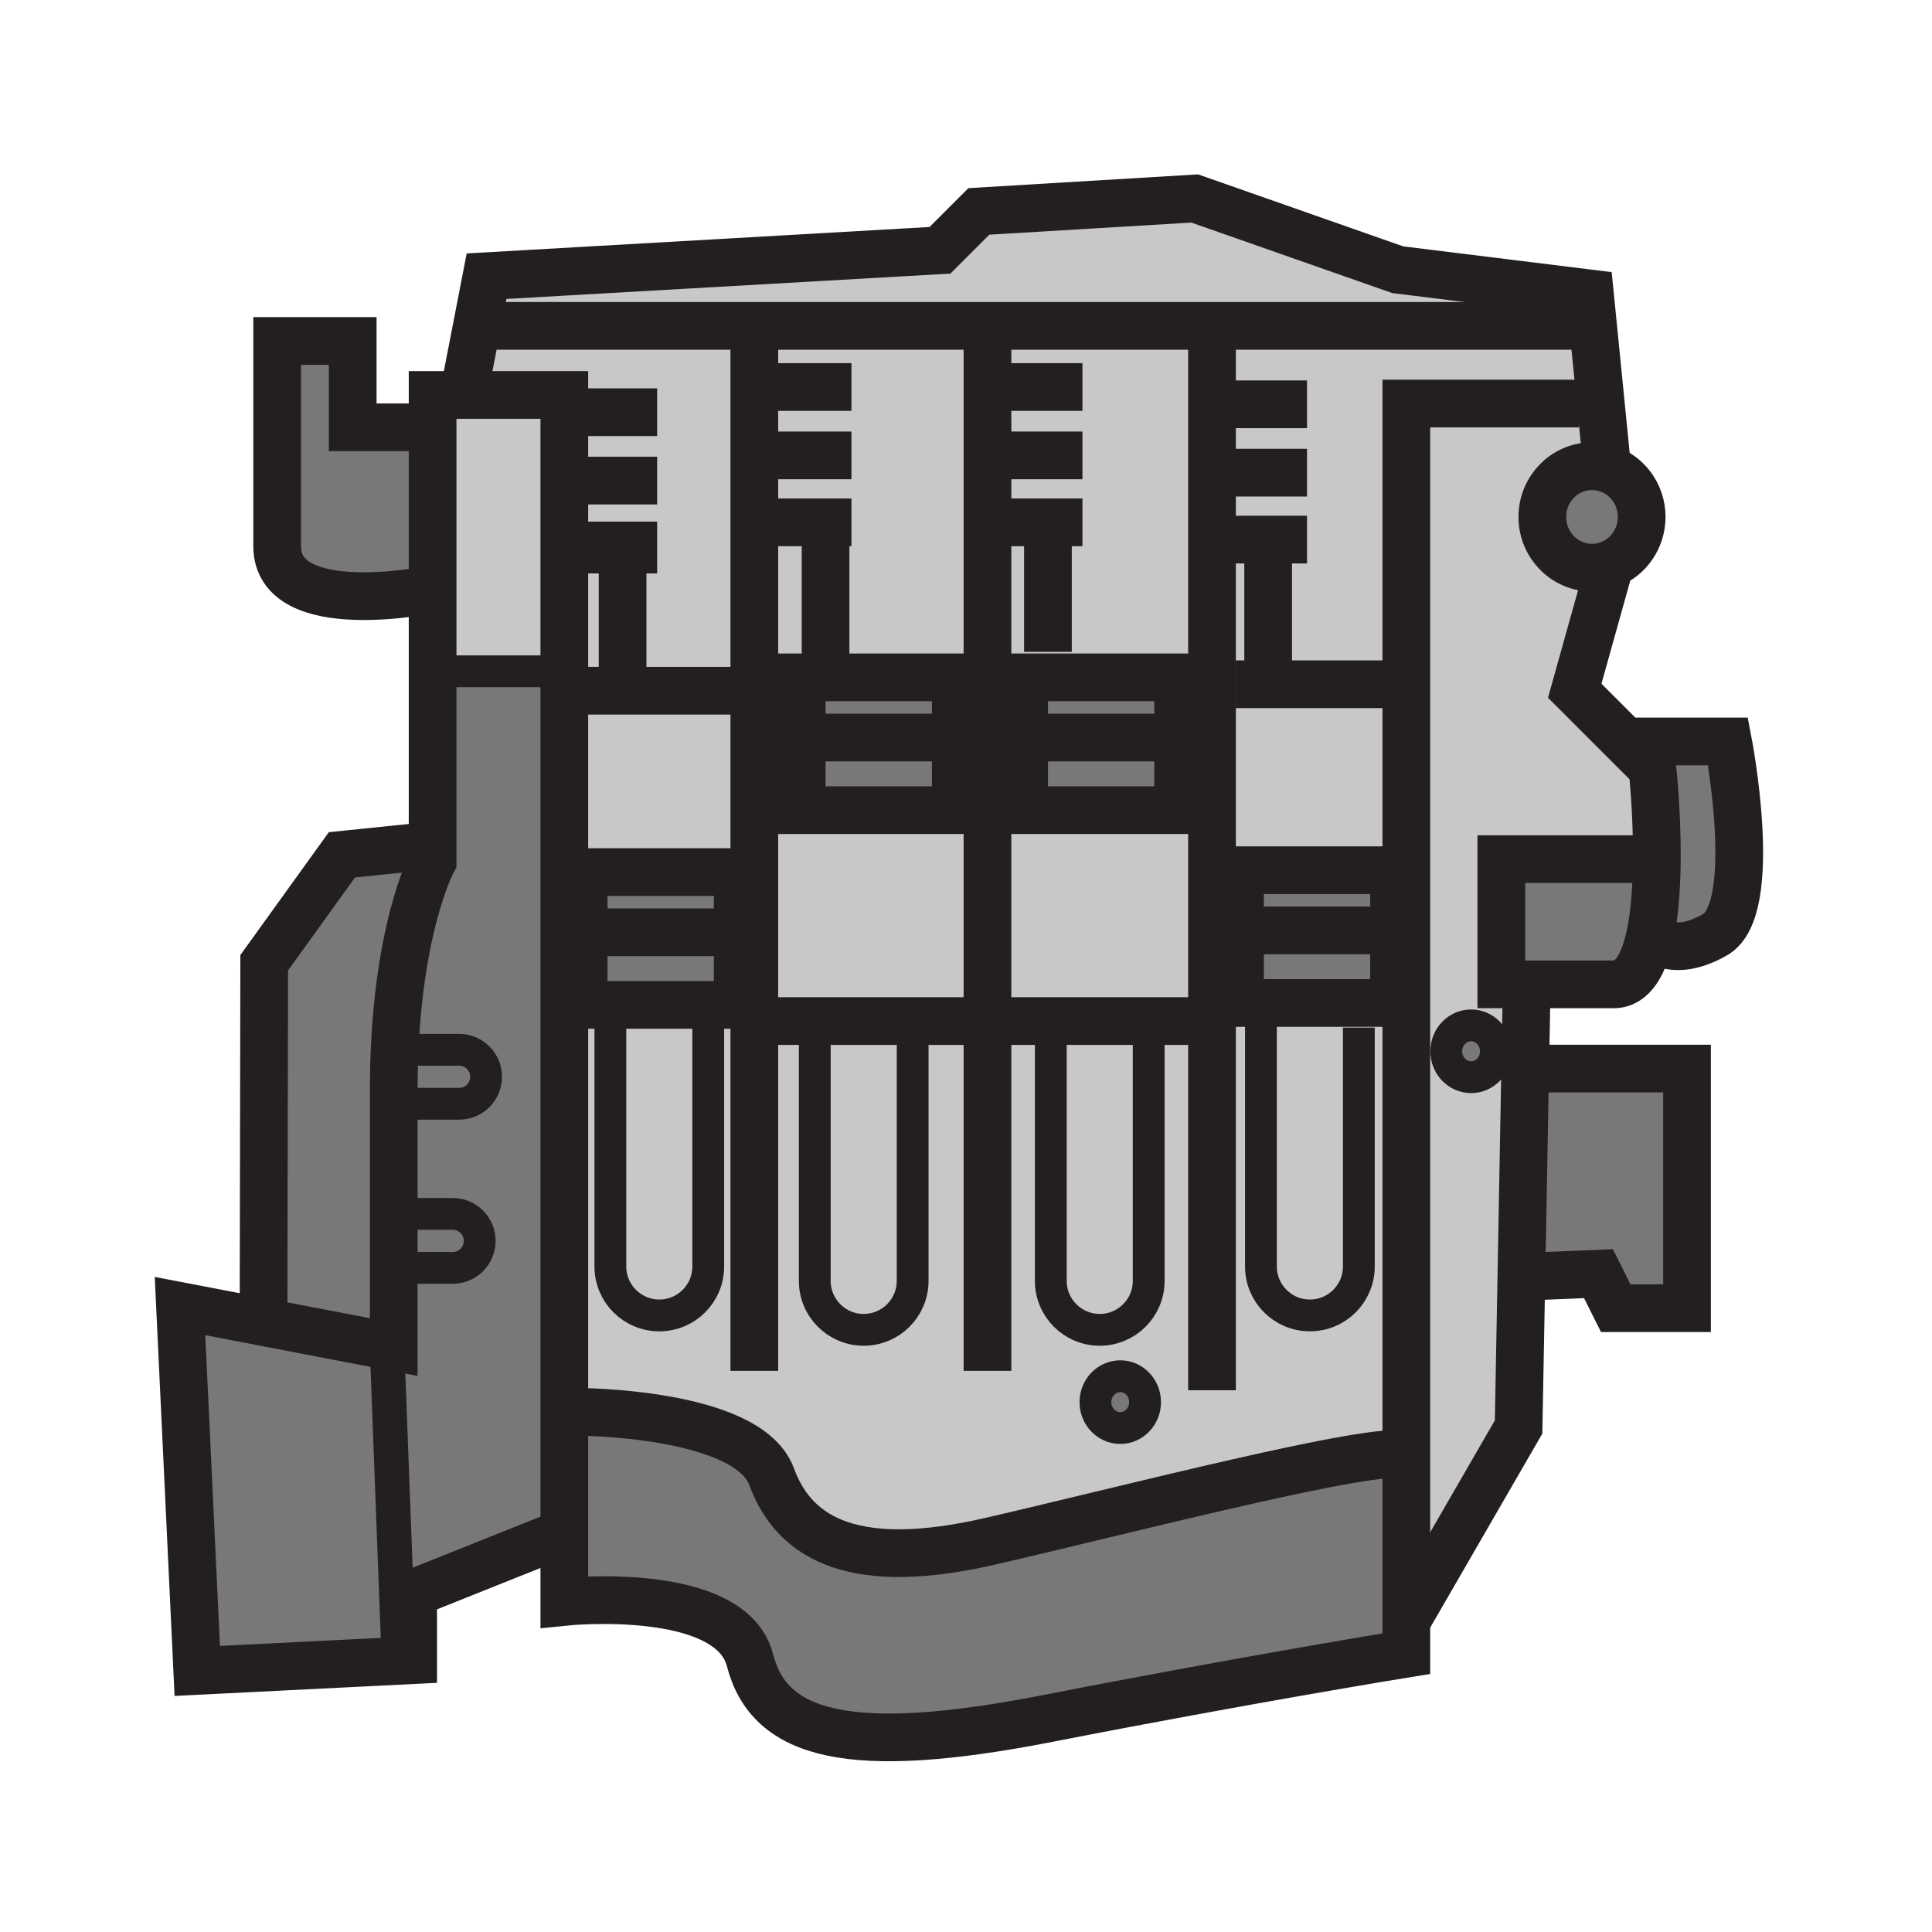 <svg enable-background="new 0 0 850.394 850.394" height="850.394" viewBox="0 0 850.394 850.394" width="850.394" xmlns="http://www.w3.org/2000/svg"><path d="m707.46 206.28c8.78 2.89 15.14 11.31 15.14 21.25 0 9.47-5.76 17.55-13.89 20.8-2.47 1-5.16 1.54-7.97 1.54-12.07 0-21.86-10-21.86-22.34 0-12.33 9.79-22.33 21.86-22.33 2.35 0 4.61.38 6.72 1.08z" fill="#787878"/><path d="m760.61 326.37s14.26 73.65-5.7 85.05-28.521 0-28.521 0h-.01c2.09-9.87 2.82-21.86 2.9-33.24.149-20.98-1.931-39.93-1.931-39.93l-11.88-11.88z" fill="#787878"/><path d="m725.45 378.16 3.83.02c-.08 11.38-.811 23.37-2.9 33.24-2.67 12.67-7.56 21.86-16.13 21.86-15.52 0-29.23 0-38.25 0-6.99 0-11.17 0-11.17 0v-55.12z" fill="#787878"/><path d="m647.52 451.33c6.04 0 10.931 5.11 10.931 11.41 0 6.29-4.891 11.399-10.931 11.399-6.029 0-10.93-5.109-10.93-11.399 0-6.3 4.9-11.41 10.93-11.41z" fill="#787878"/><path d="m493.1 605.76c6.03 0 10.92 5.11 10.92 11.41 0 6.29-4.89 11.4-10.92 11.4-6.04 0-10.93-5.11-10.93-11.4 0-6.3 4.89-11.41 10.93-11.41z" fill="#787878"/><path d="m613.61 409.52v31.95h-67.8v-31.95h3.51z" fill="#787878"/><path d="m613.61 383.03v26.49h-64.29-3.51v-10.91-15.58z" fill="#787878"/><path d="m518.58 324.64v31.96h-67.8v-31.96h3.51z" fill="#787878"/><path d="m518.58 298.15v26.49h-64.29-3.51v-10.91-15.58z" fill="#787878"/><path d="m324.71 410.36v31.95h-67.8v-31.95h3.51z" fill="#787878"/><path d="m324.71 383.86v26.5h-64.29-3.51v-10.91-15.59z" fill="#787878"/><path d="m420.69 298.15v26.49h-64.29-3.5v-10.91-15.58z" fill="#787878"/><path d="m420.69 324.64v31.96h-67.79v-31.96h3.5z" fill="#787878"/><path d="m204.03 173.84h44.36v121.64h-53.22-4.75v-36.11-71.28-14.25z" fill="#c8c8c8"/><path d="m199.27 534.31c6.56 0 11.88 5.32 11.88 11.881 0 3.279-1.33 6.25-3.48 8.399-2.15 2.15-5.12 3.48-8.4 3.48h-19.96-6c0-6.99 0-14.94 0-23.761h6 19.96z" fill="#787878"/><path d="m256.91 442.31h67.8v-31.95-26.5h-67.8v15.59 10.91zm288.9-.84h67.801v-31.95-26.49h-67.801v15.58 10.91zm179.64-63.31h-64.62v55.12h11.17v.72l-.67 36.27-1.68 91.721-1.22 66.109-49.42 85.521v-73.17c-12.35-4.75-125.439 24.71-183.41 38.01-57.97 13.31-85.53 0-95.979-28.51-10.46-28.51-85.53-28.51-85.53-28.51h-5.7v-317.411h4.75 74.12 4.76v145.4h102.63v-306h266.56l6.25 62.85c-2.11-.7-4.37-1.08-6.72-1.08-12.07 0-21.86 10-21.86 22.33 0 12.34 9.79 22.34 21.86 22.34 2.81 0 5.5-.54 7.97-1.54l-15.57 55.7 22.33 22.34 11.88 11.88s2.08 18.95 1.931 39.93zm-67 84.58c0-6.3-4.891-11.41-10.931-11.41-6.029 0-10.93 5.11-10.93 11.41 0 6.29 4.9 11.399 10.93 11.399 6.041.001 10.931-5.109 10.931-11.399zm-139.87-106.14v-31.96-26.49h-67.8v15.58 10.91 31.96zm-14.56 260.57c0-6.3-4.89-11.41-10.92-11.41-6.04 0-10.93 5.11-10.93 11.41 0 6.29 4.89 11.4 10.93 11.4 6.03 0 10.92-5.11 10.92-11.4z" fill="#c8c8c8"/><path d="m420.69 298.15h-67.79v15.58 10.91 31.96h67.79v-31.96zm13.96-154.72v306h-102.63v-145.4-160.6z" fill="#c8c8c8"/><path d="m327.26 304.03h-74.12-4.75v-8.55-121.64h-44.36l10.14-52.27 199.57-11.4 17.11-17.11 95.03-5.7 89.33 31.36 84.58 10.45 1.42 14.26h-266.56-102.63v160.6z" fill="#c8c8c8"/><path d="m619.01 713.62v14.26s-70.319 11.4-157.75 28.51c-87.43 17.11-122.59 7.601-131.15-25.659-8.55-33.261-81.72-25.66-81.72-25.66v-28.511-55.12h5.7s75.07 0 85.53 28.51c10.45 28.51 38.01 41.819 95.979 28.51 57.971-13.3 171.061-42.76 183.41-38.01v73.17z" fill="#787878"/><path d="m190.42 372.16v-5.4-71.28h4.75 53.22v8.55 317.41 55.119h-4.76l-61.77 24.71v29.461l-95.03 4.75-7.6-160.601 36.77 7.05 57.31 11s0-12.54 0-34.859h6 19.96c3.28 0 6.25-1.33 8.4-3.48 2.15-2.149 3.48-5.12 3.48-8.399 0-6.561-5.32-11.881-11.88-11.881h-19.96-6c0-15.59 0-33.899 0-54.47 0-69.37 17.11-100.73 17.11-100.73z" fill="#787878"/><path d="m116.29 423.77 34.21-47.51 39.92-4.1v6.95s-17.11 31.36-17.11 100.73v54.47 23.761 34.859l-57.31-11z" fill="#787878"/><path d="m190.42 188.09v71.28s-68.43 14.25-68.43-19.01c0-22.81 0-90.28 0-90.28h33.26v38.01z" fill="#787878"/><path d="m742.56 470.34v105.49h-31.36l-7.61-15.21-33.59 1.38-.35-.01 1.68-91.72 3.75.07z" fill="#787878"/><g fill="none"><path d="m695.04 177.64h-76.03v123.54 339.27 73.17 14.26s-70.319 11.4-157.75 28.51c-87.43 17.11-122.59 7.601-131.15-25.659-8.55-33.261-81.72-25.66-81.72-25.66v-28.511-55.12-317.41-8.55-121.64h-44.36-13.61v14.25 71.28 36.11 71.28 5.4 6.95s-17.11 31.36-17.11 100.73v54.47 23.761 34.859l-57.31-11-36.77-7.05 7.6 160.601 95.03-4.75v-29.461l61.77-24.71" stroke="#231f20" stroke-width="21"/><path d="m192 372-1.58.16-39.92 4.1-34.21 47.51-.29 158.16v.07" stroke="#231f20" stroke-width="21"/><path d="m182.12 462.08h19.96c6.56 0 11.88 5.32 11.88 11.88 0 3.28-1.33 6.26-3.48 8.4-2.15 2.149-5.12 3.479-8.4 3.479h-19.96" stroke="#231f20" stroke-width="14"/><path d="m179.31 534.31h19.96c6.56 0 11.88 5.32 11.88 11.881 0 3.279-1.33 6.25-3.48 8.399-2.15 2.15-5.12 3.48-8.4 3.48h-19.96" stroke="#231f20" stroke-width="14"/><path d="m170.46 595.78 4.75 125.45" stroke="#231f20" stroke-width="15.205"/><path d="m195.17 295.48h53.22" stroke="#231f20" stroke-width="14"/><path d="m204 174 .03-.16 10.14-52.27 199.57-11.4 17.11-17.11 95.03-5.7 89.33 31.36 84.58 10.45 1.42 14.26 6.25 62.85.41 4.15" stroke="#231f20" stroke-width="21"/><path d="m420.69 324.64v31.96h-67.79v-31.96-10.91-15.58h67.79z" stroke="#231f20" stroke-width="21"/><path d="m420.69 324.64h-64.29" stroke="#231f20" stroke-width="21"/><path d="m324.71 410.36v31.95h-67.8v-31.95-10.91-15.59h67.8z" stroke="#231f20" stroke-width="21"/><path d="m324.71 410.36h-64.29" stroke="#231f20" stroke-width="21"/><path d="m518.58 324.64v31.96h-67.8v-31.96-10.91-15.58h67.8z" stroke="#231f20" stroke-width="21"/><path d="m518.58 324.64h-64.29" stroke="#231f20" stroke-width="21"/><path d="m613.61 409.52v31.95h-67.8v-31.95-10.91-15.58h67.8z" stroke="#231f20" stroke-width="21"/><path d="m613.61 409.52h-64.29" stroke="#231f20" stroke-width="21"/><path d="m217.98 143.43h114.04 102.63 266.56.36" stroke="#231f20" stroke-width="21"/><path d="m707.46 206.28c8.78 2.89 15.14 11.31 15.14 21.25 0 9.47-5.76 17.55-13.89 20.8-2.47 1-5.16 1.54-7.97 1.54-12.07 0-21.86-10-21.86-22.34 0-12.33 9.79-22.33 21.86-22.33 2.35 0 4.61.38 6.72 1.08z" stroke="#231f20" stroke-width="21"/><path d="m332.02 143.43v160.6 145.4 153.96" stroke="#231f20" stroke-width="21"/><path d="m434.65 143.43v306 153.96" stroke="#231f20" stroke-width="21"/><path d="m533.48 151.98v459.96" stroke="#231f20" stroke-width="21"/><path d="m256.94 181.44h32.31" stroke="#231f20" stroke-width="21"/><path d="m256.94 211.54h32.31" stroke="#231f20" stroke-width="21"/><path d="m256.94 241h32.31" stroke="#231f20" stroke-width="22.808"/><path d="m342.47 170.35h32.31" stroke="#231f20" stroke-width="21"/><path d="m342.47 200.45h32.31" stroke="#231f20" stroke-width="21"/><path d="m342.47 229.91h32.31" stroke="#231f20" stroke-width="21"/><path d="m444.15 170.35h32.31" stroke="#231f20" stroke-width="21"/><path d="m444.15 200.45h32.31" stroke="#231f20" stroke-width="21"/><path d="m444.15 229.91h32.31" stroke="#231f20" stroke-width="21"/><path d="m542.99 177.96h32.31" stroke="#231f20" stroke-width="21"/><path d="m542.99 208.05h32.31" stroke="#231f20" stroke-width="21"/><path d="m542.99 237.51h32.31" stroke="#231f20" stroke-width="21"/><path d="m274.04 247.01v54.17" stroke="#231f20" stroke-width="21"/><path d="m461.26 232.76v54.17" stroke="#231f20" stroke-width="21"/><path d="m253.14 304.03h74.12" stroke="#231f20" stroke-width="21"/><path d="m363.38 236.56v56.07" stroke="#231f20" stroke-width="21"/><path d="m558.19 238.46v54.17" stroke="#231f20" stroke-width="21"/><path d="m543.94 301.18h75.07" stroke="#231f20" stroke-width="21"/><path d="m332.02 449.43h102.63 94.08" stroke="#231f20" stroke-width="21"/><path d="m190.42 259.37s-68.43 14.25-68.43-19.01c0-22.81 0-90.28 0-90.28h33.26v38.01h35.17" stroke="#231f20" stroke-width="21"/><path d="m254.09 621.44s75.07 0 85.53 28.51c10.45 28.51 38.01 41.819 95.979 28.51 57.971-13.3 171.061-42.76 183.41-38.01" stroke="#231f20" stroke-width="21"/><path d="m708.72 248.31-.01.02-15.57 55.7 22.33 22.34 11.88 11.88s2.08 18.95 1.931 39.93c-.08 11.38-.811 23.37-2.9 33.24-2.67 12.67-7.56 21.86-16.13 21.86-15.52 0-29.23 0-38.25 0-6.99 0-11.17 0-11.17 0v-55.12h64.62" stroke="#231f20" stroke-width="21"/><path d="m672 434-.67 36.27-1.68 91.72-1.22 66.11-49.42 85.52" stroke="#231f20" stroke-width="21"/><path d="m715.47 326.37h45.141s14.26 73.65-5.7 85.05-28.521 0-28.521 0" stroke="#231f20" stroke-width="21"/><path d="m675.08 470.34h67.48v105.49h-31.36l-7.61-15.21-33.59 1.38" stroke="#231f20" stroke-width="21"/><path d="m658.45 462.74c0 6.29-4.891 11.399-10.931 11.399-6.029 0-10.93-5.109-10.93-11.399 0-6.3 4.9-11.41 10.93-11.41 6.041 0 10.931 5.11 10.931 11.41z" stroke="#231f20" stroke-width="14"/><path d="m504.02 617.17c0 6.29-4.89 11.4-10.92 11.4-6.04 0-10.93-5.11-10.93-11.4 0-6.3 4.89-11.41 10.93-11.41 6.03 0 10.92 5.11 10.92 11.41z" stroke="#231f20" stroke-width="14"/><path d="m401.71 458.62v105.18c0 11.891-9.65 21.54-21.54 21.54-5.95 0-11.33-2.41-15.23-6.31s-6.31-9.29-6.31-15.23v-110.24" stroke="#231f20" stroke-width="14"/><path d="m505.61 458.62v105.18c0 11.891-9.65 21.54-21.54 21.54-5.95 0-11.34-2.41-15.24-6.31s-6.311-9.29-6.311-15.23v-110.24" stroke="#231f20" stroke-width="14"/><path d="m598.11 452.29v105.18c0 11.891-9.65 21.53-21.54 21.53-5.95 0-11.34-2.41-15.24-6.31-3.9-3.891-6.311-9.271-6.311-15.221v-110.239" stroke="#231f20" stroke-width="14"/><path d="m311.74 452.29v105.18c0 11.891-9.64 21.53-21.54 21.53-5.94 0-11.33-2.41-15.23-6.31-3.9-3.891-6.31-9.271-6.31-15.221v-110.239" stroke="#231f20" stroke-width="14"/><path d="m0 0h850.394v850.394h-850.394z"/></g></svg>